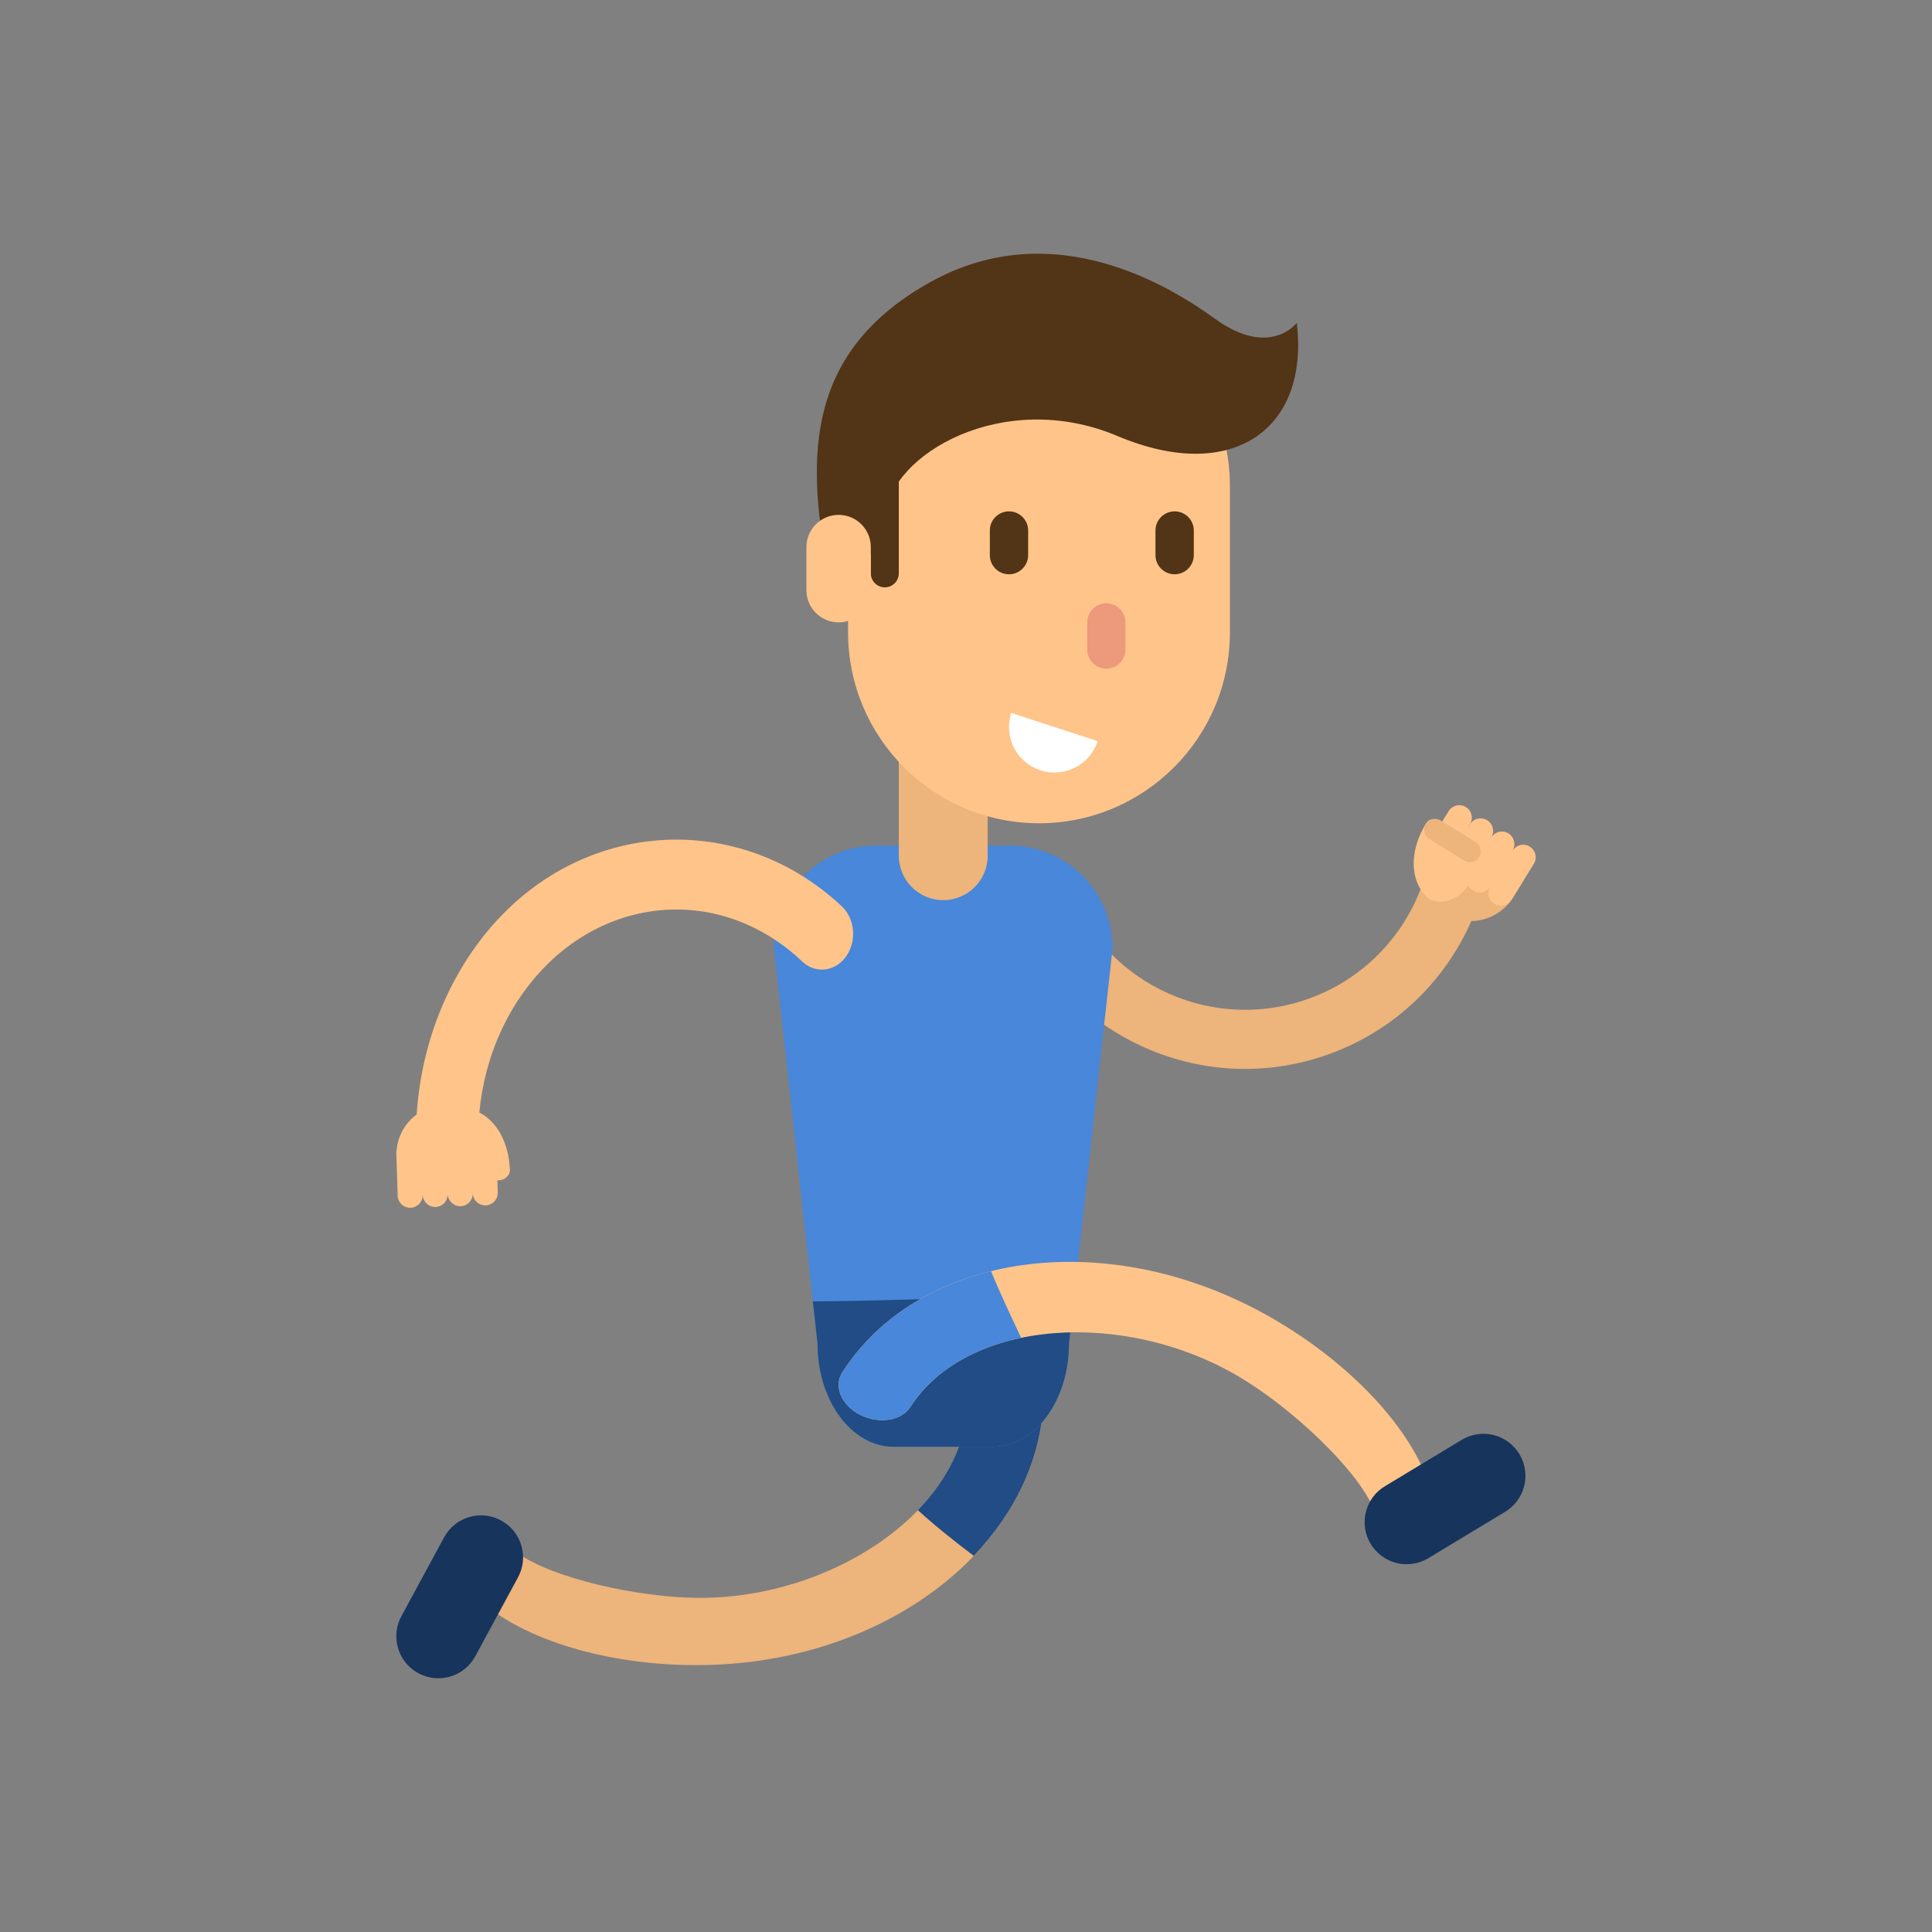 <?xml version="1.0" encoding="utf-8"?>
<!-- Generator: Adobe Illustrator 16.0.0, SVG Export Plug-In . SVG Version: 6.00 Build 0)  -->
<!DOCTYPE svg PUBLIC "-//W3C//DTD SVG 1.1//EN" "http://www.w3.org/Graphics/SVG/1.1/DTD/svg11.dtd">
<svg version="1.1" id="Layer_1" xmlns="http://www.w3.org/2000/svg" xmlns:xlink="http://www.w3.org/1999/xlink" x="0px" y="0px"
	 width="350px" height="350px" viewBox="0 0 350 350" enable-background="new 0 0 350 350" xml:space="preserve">
<rect x="0" y="0" width="350" height="350" fill="#808080" stroke="none"/>
<g>
	<path fill="#EDB47B" d="M93.855,281.418c-2.232,3.839-3.12,6.052-4.899,10.154c9.607,7.129,26.088,10.904,42.154,9.931
		c31.904-1.937,56.947-22.758,57.93-47.784c0.116-2.979-2.868-5.21-6.668-4.979s-7.023,2.836-7.14,5.816
		c-0.748,19.045-24.535,35.114-48.858,34.911C115.596,289.377,100.19,285.942,93.855,281.418z"/>
	<path fill="#214C85" d="M176.4,281.859c7.586-7.927,12.227-17.662,12.64-28.141c0.116-2.979-2.868-5.21-6.668-4.979
		s-7.023,2.836-7.14,5.816c-0.272,6.955-3.628,13.51-8.951,19.022C169.5,276.517,172.928,279.212,176.4,281.859z"/>
	<path fill="#17345C" d="M75.644,303.038c-3.654-2.079-4.933-6.729-2.854-10.384l7.735-14.285c2.078-3.655,6.727-4.935,10.382-2.854
		l0,0c3.656,2.079,4.934,6.726,2.855,10.382l-7.734,14.286C83.948,303.839,79.299,305.117,75.644,303.038L75.644,303.038z"/>
	<g>
		<path fill="#EDB47B" d="M257.766,159.956c-3.344,9.672-10.981,17.74-21.44,21.225c-17.857,5.95-37.157-3.702-43.106-21.56
			c-0.934-2.794-3.989-4.293-6.783-3.362c-2.794,0.931-4.306,3.951-3.372,6.746c7.818,23.466,33.181,36.151,56.646,28.331
			c13.031-4.343,22.73-14.1,27.446-25.933C264.024,163.588,260.902,161.76,257.766,159.956z"/>
		<path fill="#EDB47B" d="M274.105,162.571c-2.638,4.26-8.229,5.575-12.489,2.938l0,0c-4.262-2.638-5.577-8.23-2.939-12.49
			l1.365-2.205c2.638-4.26,5.5-1.167,9.76,1.471l0.455-0.736c4.261,2.638,7.851,4.557,5.214,8.818L274.105,162.571z"/>
		<path fill="#FFC489" d="M273.83,163.014c-0.66,1.065-2.059,1.394-3.124,0.735l0,0c-1.065-0.66-1.394-2.058-0.733-3.124l4.037-6.52
			c0.66-1.065,2.058-1.394,3.122-0.734l0,0c1.065,0.66,1.394,2.057,0.734,3.123L273.83,163.014z"/>
		<path fill="#FFC489" d="M265.909,160.489c-1.605,2.592-5.649,4.04-7.741,1.699c-3.053-3.415-2.471-8.733,0.117-12.912
			c1.604-2.593,3.022,1.871,5.693,3.525C266.65,154.455,267.515,157.896,265.909,160.489z"/>
		<path fill="#FFC489" d="M262.26,155.851c-0.66,1.064-2.058,1.393-3.123,0.734l0,0c-1.065-0.659-1.394-2.057-0.734-3.123
			l4.038-6.52c0.658-1.065,2.057-1.395,3.122-0.734l0,0c1.064,0.66,1.394,2.057,0.733,3.122L262.26,155.851z"/>
		<path fill="#FFC489" d="M269.973,160.625c-0.66,1.066-2.057,1.395-3.121,0.735l0,0c-1.065-0.659-1.396-2.058-0.736-3.123
			l4.037-6.52c0.659-1.066,2.057-1.395,3.123-0.735l0,0c1.064,0.66,1.395,2.057,0.734,3.122L269.973,160.625z"/>
		<path fill="#FFC489" d="M266.115,158.238c-0.659,1.065-2.056,1.395-3.121,0.734l0,0c-1.065-0.659-1.395-2.057-0.734-3.121
			l4.036-6.521c0.66-1.065,2.058-1.394,3.123-0.734l0,0c1.063,0.659,1.393,2.057,0.733,3.123L266.115,158.238z"/>
		<path fill="#EDB47B" d="M267.957,155.264c-0.571,0.924-1.784,1.209-2.709,0.637l-6.325-3.916
			c-0.925-0.572-1.211-1.786-0.638-2.709l0,0c0.571-0.925,1.784-1.211,2.71-0.639l6.325,3.917
			C268.244,153.125,268.53,154.339,267.957,155.264L267.957,155.264z"/>
	</g>
	<path fill="#4887DA" d="M193.646,243.485c0,10.281-6.188,18.615-13.818,18.615h-17.901c-7.631,0-13.817-8.334-13.817-18.615
		l-7.906-71.685c0-10.282,8.333-18.615,18.615-18.615h24.118c10.282,0,18.615,8.333,18.615,18.615L193.646,243.485z"/>
	<path fill="#214C85" d="M147.258,235.764l0.852,7.722c0,10.281,6.186,18.615,13.817,18.615h17.901
		c7.631,0,13.818-8.334,13.818-18.615l1.012-9.185C178.862,234.926,163.068,235.641,147.258,235.764z"/>
	<path fill="#EDB47B" d="M178.93,155.022c0,4.447-3.605,8.052-8.052,8.052l0,0c-4.447,0-8.052-3.605-8.052-8.052v-23.151
		c0-4.448,3.605-8.052,8.052-8.052l0,0c4.447,0,8.052,3.604,8.052,8.052V155.022z"/>
	<g>
		<path fill="#FFC489" d="M222.808,114.558c0,19.101-15.483,34.585-34.585,34.585l0,0c-19.101,0-34.585-15.484-34.585-34.585V88.036
			c0-19.101,15.484-34.585,34.585-34.585l0,0c19.102,0,34.585,15.484,34.585,34.585V114.558z"/>
		<path fill="#523416" d="M186.258,100.563c0,1.917-1.554,3.471-3.471,3.471l0,0c-1.917,0-3.47-1.554-3.47-3.471V96.11
			c0-1.917,1.553-3.471,3.47-3.471l0,0c1.917,0,3.471,1.554,3.471,3.471V100.563z"/>
		<path fill="#523416" d="M216.268,100.563c0,1.917-1.555,3.471-3.473,3.471l0,0c-1.917,0-3.47-1.554-3.47-3.471V96.11
			c0-1.917,1.553-3.471,3.47-3.471l0,0c1.918,0,3.473,1.554,3.473,3.471V100.563z"/>
		<path fill="#ED997B" d="M203.876,117.682c0,1.908-1.547,3.454-3.457,3.454l0,0c-1.907,0-3.455-1.546-3.455-3.454v-4.933
			c0-1.908,1.548-3.454,3.455-3.454l0,0c1.91,0,3.457,1.546,3.457,3.454V117.682z"/>
		<path fill="#FFFFFF" d="M198.851,134.27c-1.412,4.323-6.06,6.683-10.384,5.271c-4.322-1.412-6.683-6.06-5.27-10.383
			L198.851,134.27z"/>
		<path fill="#523416" d="M162.826,103.869c0,1.399-1.135,2.534-2.535,2.534l0,0c-1.399,0-2.533-1.134-2.533-2.534V77.037
			c0-1.399,1.134-2.534,2.533-2.534l0,0c1.4,0,2.535,1.135,2.535,2.534V103.869z"/>
		<path fill="#523416" d="M149.925,103.011c0,0,9.913,1.087,10.601-9.739c0.687-10.827,21.188-23.036,41.92-14.282
			c20.731,8.754,34.782-1.151,32.479-20.501c0,0-4.838,6.45-14.743-0.691c-7.499-5.406-28.935-19.288-51.599-6.717
			C146.092,63.557,146.01,82.573,149.925,103.011z"/>
		<path fill="#FFC489" d="M157.758,106.916c0,3.222-2.612,5.833-5.833,5.833l0,0c-3.221,0-5.833-2.611-5.833-5.833v-7.812
			c0-3.221,2.612-5.832,5.833-5.832l0,0c3.221,0,5.833,2.611,5.833,5.832V106.916z"/>
	</g>
	<g>
		<path fill="#FFC489" d="M152.506,164.187c-19.575-18.319-49.829-15.762-66.395,7.364c-7.84,10.944-11.321,24.367-10.69,37.492
			c3.773,0.233,7.549,0.356,11.325,0.409c-0.743-10.341,1.875-21.012,8.064-29.652c12.607-17.6,35.228-20.11,50.526-5.606
			c2.395,2.27,5.96,1.842,7.932-0.912C155.24,170.528,154.915,166.44,152.506,164.187z"/>
		<path fill="#FFC489" d="M80.974,212.15c-0.035-1.086,0.817-1.995,1.904-2.028l7.437-0.237c1.086-0.036,1.995,0.816,2.03,1.902l0,0
			c0.035,1.088-0.819,1.997-1.905,2.032l-7.436,0.237C81.917,214.091,81.008,213.237,80.974,212.15L80.974,212.15z"/>
		<path fill="#FFC489" d="M90.175,216.028l-0.098-3.067c1.363,0.377,2.319,0.402,2.269-1.174c-0.157-4.912-2.615-9.666-7.046-10.82
			c-0.273-0.071-0.542-0.098-0.808-0.104c-1.194-0.52-2.513-0.8-3.902-0.755c-4.66,0.148-8.383,3.786-8.749,8.326
			c-0.033,0.164-0.051,0.333-0.045,0.509l0.016,0.503c0,0.006,0,0.013,0,0.02l0.082,2.59c0,0.009,0.002,0.016,0.003,0.022
			l0.143,4.53c0.042,1.253,1.087,2.234,2.34,2.194c1.225-0.039,2.186-1.044,2.19-2.26c0.005,0.001,0.009,0.001,0.015,0.001
			c0.082,1.211,1.104,2.152,2.329,2.114c1.184-0.038,2.116-0.98,2.181-2.141c0.006,0,0.013,0,0.02,0l-0.006-0.194
			c0-0.001,0-0.003,0-0.004c0.039,1.252,1.086,2.233,2.338,2.194c1.253-0.04,2.234-1.088,2.195-2.34
			c0.04,1.252,1.086,2.235,2.339,2.194C89.232,218.328,90.214,217.281,90.175,216.028z"/>
	</g>
	<path fill="#FFC489" d="M248.679,272.976c3.87-2.181,5.757-3.638,9.37-6.273c-4.671-11.015-16.967-22.618-31.312-29.92
		c-28.483-14.498-60.625-9.235-74.153,11.842c-1.61,2.51-0.167,5.944,3.225,7.671c3.393,1.727,7.491,1.113,9.103-1.397
		c10.294-16.039,38.946-17.839,59.81-5.339C233.968,255.097,245.51,265.864,248.679,272.976z"/>
	<path fill="#4887DA" d="M179.54,230.285c-11.341,2.792-20.972,9.015-26.956,18.339c-1.61,2.51-0.167,5.944,3.225,7.671
		c3.393,1.727,7.491,1.113,9.103-1.397c4.214-6.565,11.506-10.741,20.079-12.531C183.114,238.362,181.205,234.368,179.54,230.285z"
		/>
	<path fill="#17345C" d="M275.334,263.563c2.098,3.646,0.844,8.3-2.801,10.398l-13.907,8.397c-3.644,2.099-8.299,0.844-10.397-2.801
		l0,0c-2.098-3.646-0.844-8.299,2.801-10.396l13.906-8.398C268.58,258.665,273.235,259.919,275.334,263.563L275.334,263.563z"/>
</g>
</svg>
